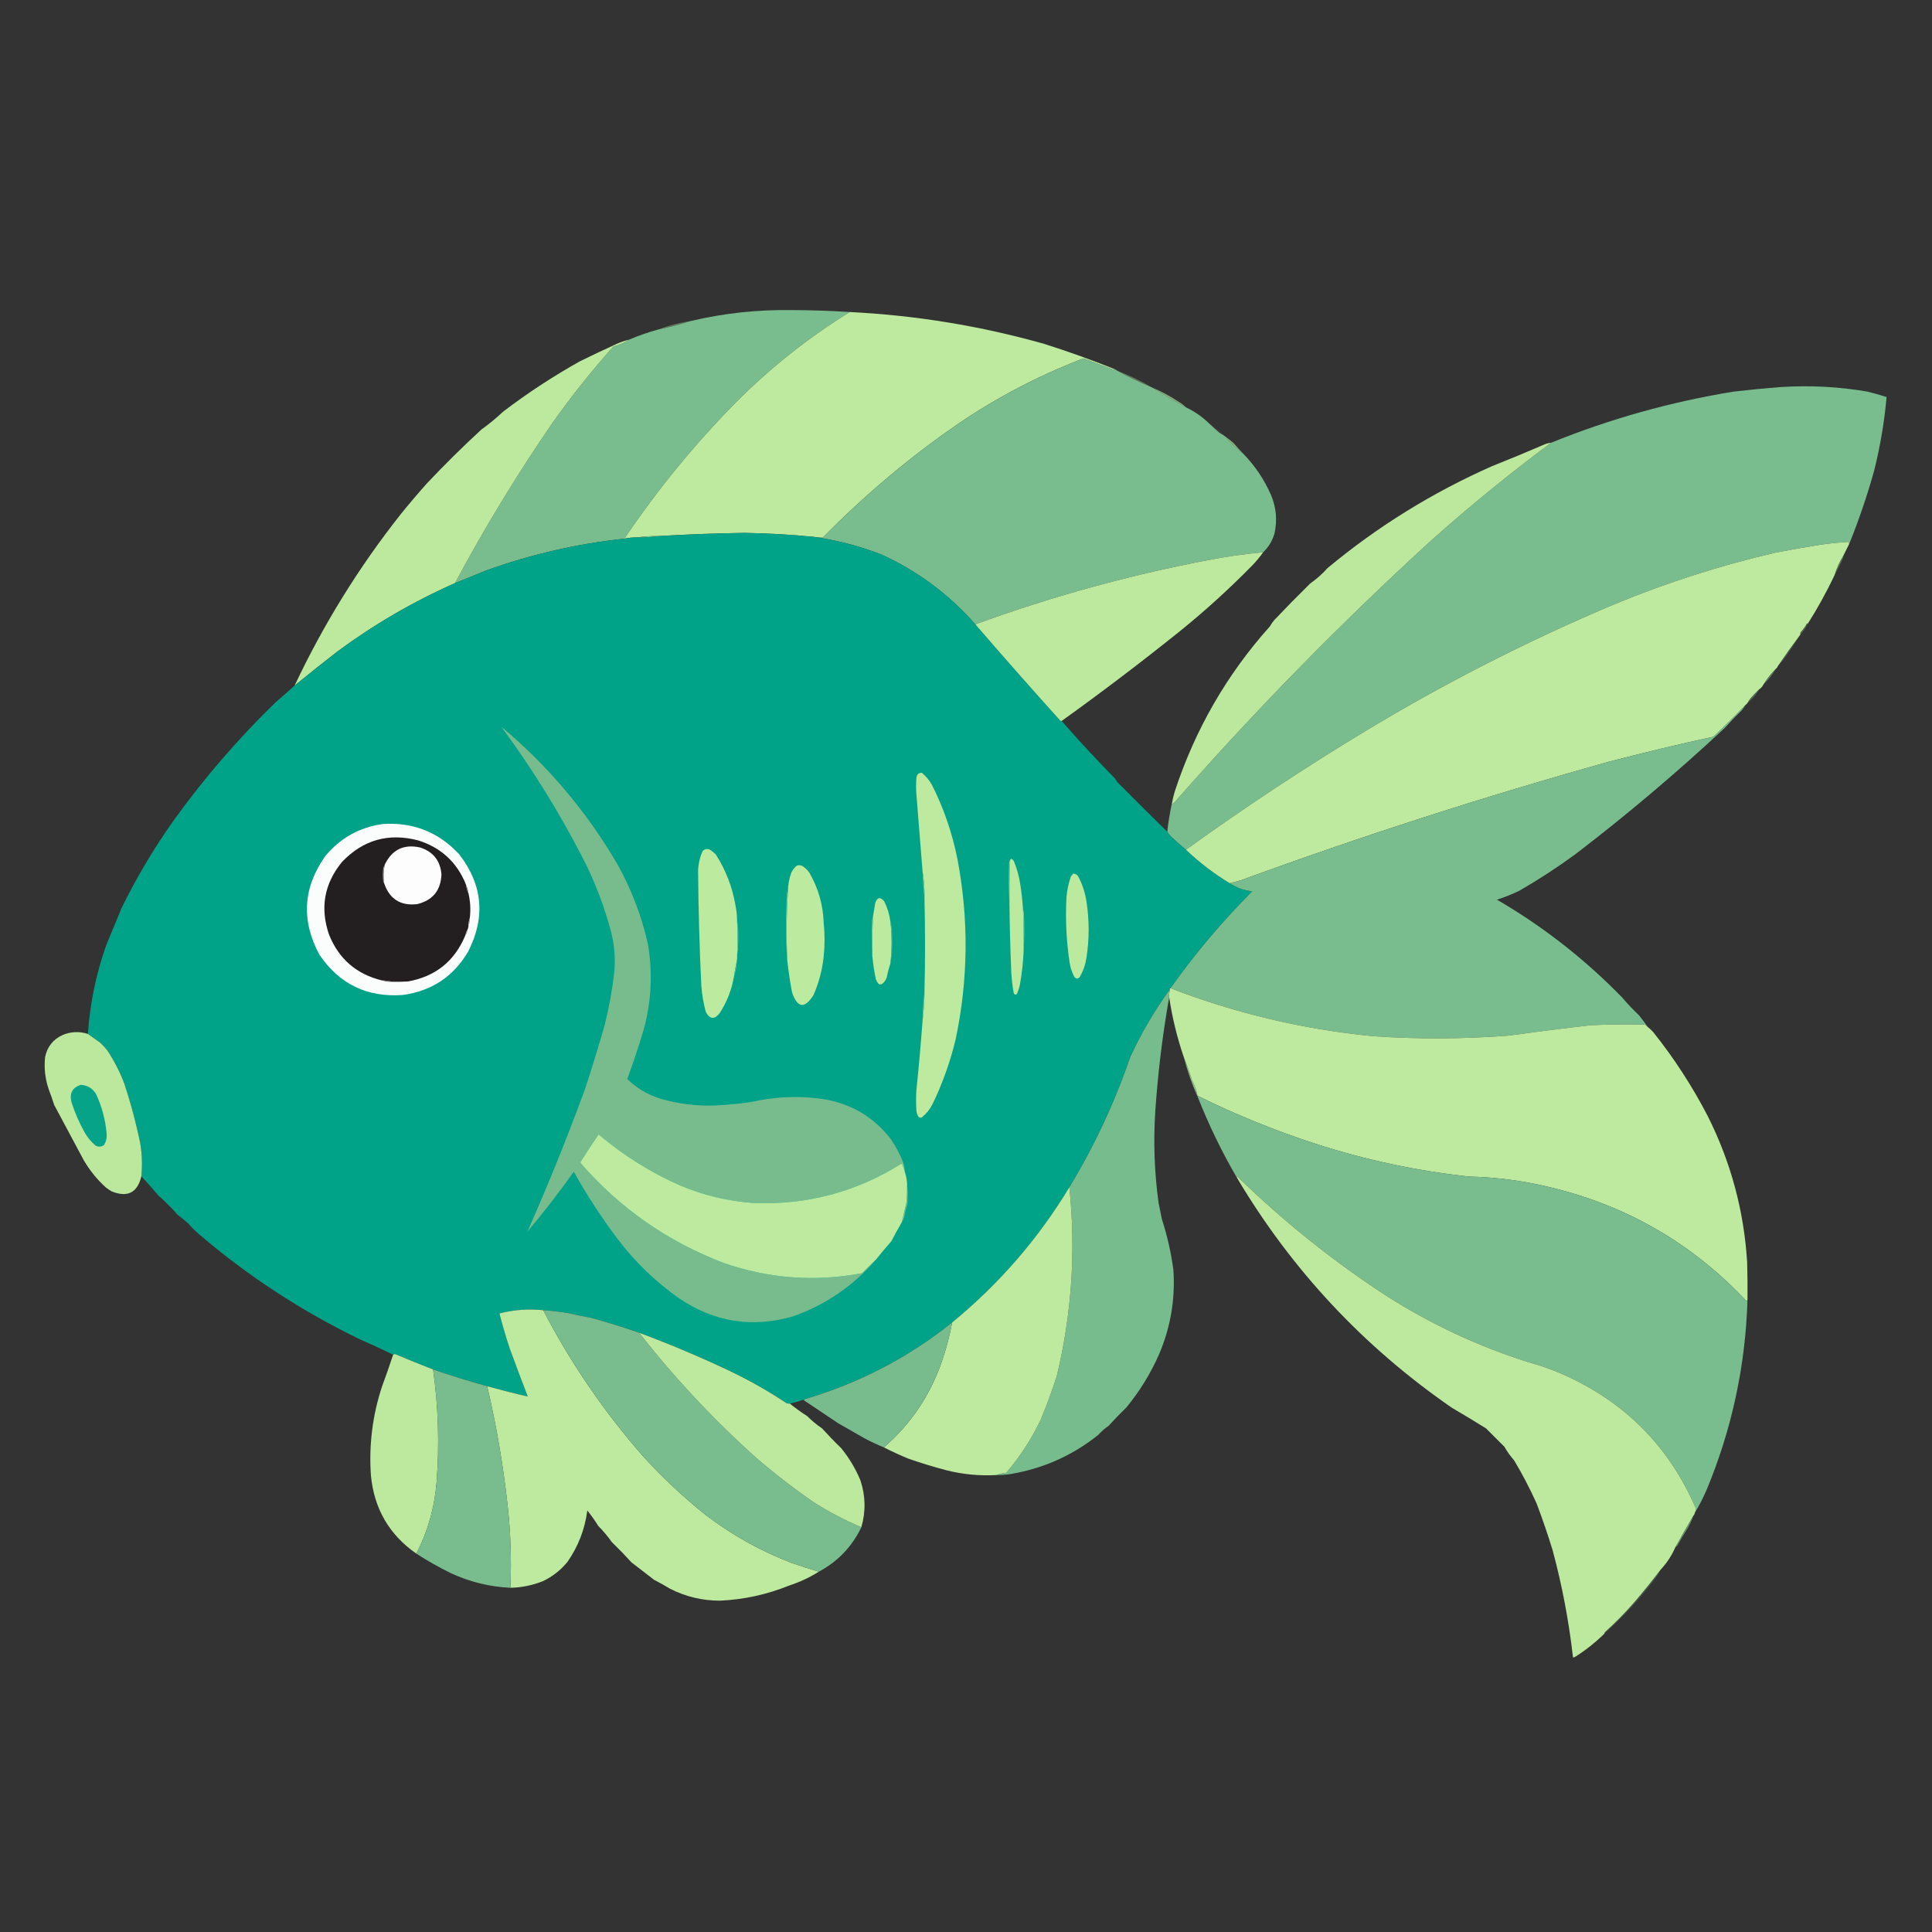 <?xml version="1.0" encoding="UTF-8"?>
<!DOCTYPE svg PUBLIC "-//W3C//DTD SVG 1.1//EN" "http://www.w3.org/Graphics/SVG/1.1/DTD/svg11.dtd">
<svg xmlns="http://www.w3.org/2000/svg" version="1.1" width="3000px" height="3000px" style="shape-rendering:geometricPrecision; text-rendering:geometricPrecision; image-rendering:optimizeQuality; fill-rule:evenodd; clip-rule:evenodd" xmlns:xlink="http://www.w3.org/1999/xlink">
<rect width="100%" height="100%" fill="#333333" stroke="none"/>
<g><path style="opacity:1" fill="#79bd8f" d="M 1319.5,484.5 C 1255.09,524.352 1195.93,571.352 1142,625.5C 1077.77,690.8 1020.27,761.133 969.5,836.5C 895.803,844.342 824.136,860.842 754.5,886C 738.436,892.409 722.436,898.909 706.5,905.5C 752.438,819.606 802.938,736.606 858,656.5C 887.219,615.27 918.719,575.77 952.5,538C 961.182,535.821 969.182,532.321 976.5,527.5C 991.412,521.195 1006.75,515.862 1022.5,511.5C 1039.5,508.083 1056.17,503.75 1072.5,498.5C 1123.91,486.362 1176.08,480.695 1229,481.5C 1259.21,481.57 1289.37,482.57 1319.5,484.5 Z"/></g>
<g><path style="opacity:0.998" fill="#bdea9e" d="M 1319.5,484.5 C 1422.06,489.6 1522.73,506.1 1621.5,534C 1658.74,545.8 1695.41,558.966 1731.5,573.5C 1731.26,574.097 1730.76,574.43 1730,574.5C 1714.15,568.604 1698.32,562.604 1682.5,556.5C 1613.11,583.028 1547.77,617.195 1486.5,659C 1411.46,710.773 1341.79,769.439 1277.5,835C 1272.54,834.65 1267.54,834.15 1262.5,833.5C 1227.09,830.034 1191.59,828.034 1156,827.5C 1110.97,828.131 1066.14,829.798 1021.5,832.5C 1010.63,832.299 999.961,832.965 989.5,834.5C 982.709,834.39 976.043,835.056 969.5,836.5C 1020.27,761.133 1077.77,690.8 1142,625.5C 1195.93,571.352 1255.09,524.352 1319.5,484.5 Z"/></g>
<g><path style="opacity:0.418" fill="#9ed497" d="M 1072.5,498.5 C 1056.17,503.75 1039.5,508.083 1022.5,511.5C 1038.58,505.312 1055.25,500.979 1072.5,498.5 Z"/></g>
<g><path style="opacity:0.993" fill="#bdea9e" d="M 976.5,527.5 C 969.182,532.321 961.182,535.821 952.5,538C 918.719,575.77 887.219,615.27 858,656.5C 802.938,736.606 752.438,819.606 706.5,905.5C 641.505,934.324 580.505,969.824 523.5,1012C 501.257,1029.28 479.257,1046.78 457.5,1064.5C 502.604,968.896 557.77,879.896 623,797.5C 635.929,781.565 649.262,765.898 663,750.5C 690.143,721.691 718.309,693.858 747.5,667C 759.393,658.449 770.726,649.116 781.5,639C 819.249,610.278 858.915,584.278 900.5,561C 919.338,551.749 938.338,542.749 957.5,534C 963.669,531.243 970.003,529.077 976.5,527.5 Z"/></g>
<g><path style="opacity:1" fill="#79bd8f" d="M 1731.5,573.5 C 1732.71,573.932 1733.71,574.599 1734.5,575.5C 1751.5,584.991 1769.5,593.658 1788.5,601.5C 1805.92,612.257 1823.59,622.59 1841.5,632.5C 1854.87,638.852 1866.87,647.186 1877.5,657.5C 1882.64,662.468 1887.97,667.301 1893.5,672C 1897,674.022 1900.34,676.189 1903.5,678.5C 1905.26,680.478 1906.93,682.644 1908.5,685C 1915.72,691.73 1923.06,698.23 1930.5,704.5C 1948.98,723.457 1963.48,745.123 1974,769.5C 1981.83,788.667 1983.5,808.334 1979,828.5C 1975.68,839.828 1969.85,849.494 1961.5,857.5C 1932.3,860.22 1903.3,864.386 1874.5,870C 1751.69,893.532 1631.69,926.698 1514.5,969.5C 1473.5,922.853 1424.84,886.687 1368.5,861C 1334.1,847.734 1298.76,838.567 1262.5,833.5C 1267.54,834.15 1272.54,834.65 1277.5,835C 1341.79,769.439 1411.46,710.773 1486.5,659C 1547.77,617.195 1613.11,583.028 1682.5,556.5C 1698.32,562.604 1714.15,568.604 1730,574.5C 1730.76,574.43 1731.26,574.097 1731.5,573.5 Z"/></g>
<g><path style="opacity:0.388" fill="#aedf9a" d="M 1734.5,575.5 C 1753.32,582.578 1771.32,591.245 1788.5,601.5C 1769.5,593.658 1751.5,584.991 1734.5,575.5 Z"/></g>
<g><path style="opacity:0.999" fill="#79bd8f" d="M 2871.5,844.5 C 2870.6,843.791 2870.26,842.791 2870.5,841.5C 2855.44,842.308 2840.44,843.808 2825.5,846C 2802.79,849.743 2780.12,853.743 2757.5,858C 2671.96,877.846 2588.63,904.512 2507.5,938C 2373.83,994.335 2244.83,1060 2120.5,1135C 2024.88,1192.83 1931.88,1254.33 1841.5,1319.5C 1834.7,1313.88 1828.04,1308.04 1821.5,1302C 1817.89,1298.9 1814.89,1295.4 1812.5,1291.5C 1814.11,1277.01 1816.45,1262.68 1819.5,1248.5C 1821.72,1247.8 1823.55,1246.46 1825,1244.5C 1949.63,1102.53 2081.8,967.698 2221.5,840C 2281.7,786.276 2344.03,735.442 2408.5,687.5C 2500.11,650.355 2594.78,623.855 2692.5,608C 2716.79,605.205 2741.12,602.871 2765.5,601C 2810.44,598.134 2855.11,600.467 2899.5,608C 2909.62,610.54 2919.62,613.374 2929.5,616.5C 2926.03,655.342 2919.53,693.676 2910,731.5C 2899.24,769.962 2886.4,807.629 2871.5,844.5 Z"/></g>
<g><path style="opacity:0.686" fill="#addf9a" d="M 1788.5,601.5 C 1803.17,607.668 1817.17,615.168 1830.5,624C 1834.6,626.37 1838.26,629.203 1841.5,632.5C 1823.59,622.59 1805.92,612.257 1788.5,601.5 Z"/></g>
<g><path style="opacity:0.059" fill="#abdf98" d="M 1877.5,657.5 C 1887.33,662.99 1896,669.99 1903.5,678.5C 1900.34,676.189 1897,674.022 1893.5,672C 1887.97,667.301 1882.64,662.468 1877.5,657.5 Z"/></g>
<g><path style="opacity:0.733" fill="#a8df95" d="M 1903.5,678.5 C 1907.62,681.453 1911.62,684.619 1915.5,688C 1920.34,693.67 1925.34,699.17 1930.5,704.5C 1923.06,698.23 1915.72,691.73 1908.5,685C 1906.93,682.644 1905.26,680.478 1903.5,678.5 Z"/></g>
<g><path style="opacity:0.99" fill="#bdea9e" d="M 2408.5,687.5 C 2344.03,735.442 2281.7,786.276 2221.5,840C 2081.8,967.698 1949.63,1102.53 1825,1244.5C 1823.55,1246.46 1821.72,1247.8 1819.5,1248.5C 1820.68,1242.11 1822.18,1235.78 1824,1229.5C 1855.55,1133.1 1904.88,1047.44 1972,972.5C 1973.94,968.89 1976.28,965.557 1979,962.5C 1997.14,943.362 2015.64,924.528 2034.5,906C 2044.44,899.056 2053.44,891.056 2061.5,882C 2138.92,817.673 2223.92,765.006 2316.5,724C 2343.98,713.06 2371.32,701.727 2398.5,690C 2401.72,688.648 2405.05,687.814 2408.5,687.5 Z"/></g>
<g><path style="opacity:1" fill="#00a388" d="M 1262.5,833.5 C 1298.76,838.567 1334.1,847.734 1368.5,861C 1424.84,886.687 1473.5,922.853 1514.5,969.5C 1557.42,1019.26 1600.92,1068.59 1645,1117.5C 1645.82,1118.82 1646.98,1119.49 1648.5,1119.5C 1675.14,1149.98 1702.64,1179.64 1731,1208.5C 1732.33,1210.5 1733.67,1212.5 1735,1214.5C 1760.67,1240.34 1786.51,1266.01 1812.5,1291.5C 1814.89,1295.4 1817.89,1298.9 1821.5,1302C 1828.04,1308.04 1834.7,1313.88 1841.5,1319.5C 1862.36,1339.26 1885.02,1356.59 1909.5,1371.5C 1920.03,1378.41 1931.69,1382.58 1944.5,1384C 1897.82,1430.81 1855.49,1480.98 1817.5,1534.5C 1816.66,1534.84 1816.33,1535.51 1816.5,1536.5C 1792.64,1569.27 1772.14,1604.27 1755,1641.5C 1730.72,1712.39 1699.22,1779.72 1660.5,1843.5C 1611.99,1923.74 1551.32,1993.74 1478.5,2053.5C 1410.51,2107.92 1334.35,2147.59 1250,2172.5C 1248.97,2172.84 1248.47,2173.5 1248.5,2174.5C 1247.88,2174.39 1247.38,2174.06 1247,2173.5C 1240.32,2176 1233.49,2178 1226.5,2179.5C 1224.8,2179.66 1223.13,2179.49 1221.5,2179C 1193.47,2160.31 1164.13,2143.64 1133.5,2129C 1087.38,2107.12 1040.38,2087.29 992.5,2069.5C 967.564,2060.76 942.231,2052.93 916.5,2046C 905.082,2044.05 893.748,2041.72 882.5,2039C 869.572,2036.8 856.572,2035.3 843.5,2034.5C 820.627,2032.04 797.961,2033.7 775.5,2039.5C 780.304,2058.34 785.804,2077 792,2095.5C 801.026,2119.97 810.192,2144.31 819.5,2168.5C 798.378,2163.64 777.378,2158.3 756.5,2152.5C 728.217,2144.76 700.217,2136.1 672.5,2126.5C 653.152,2119 633.819,2111.17 614.5,2103C 613.072,2102.42 611.738,2102.59 610.5,2103.5C 593.683,2095.39 576.683,2087.56 559.5,2080C 468.413,2036 384.747,1981.34 308.5,1916C 302.694,1911.11 297.36,1905.77 292.5,1900C 287.017,1895.09 281.351,1890.43 275.5,1886C 266.333,1875.5 256.5,1865.67 246,1856.5C 237.375,1846.2 228.541,1836.2 219.5,1826.5C 221.149,1809.77 220.649,1793.1 218,1776.5C 211.545,1744.68 203.212,1713.35 193,1682.5C 186.152,1664.47 177.486,1647.47 167,1631.5C 163.535,1627.03 159.702,1622.87 155.5,1619C 149.1,1614.48 142.767,1609.98 136.5,1605.5C 139.654,1558.23 149.154,1512.23 165,1467.5C 172.975,1448.18 180.975,1428.85 189,1409.5C 212.417,1361.81 239.417,1316.48 270,1273.5C 317.256,1207.88 370.09,1146.72 428.5,1090C 438.386,1081.61 448.052,1073.11 457.5,1064.5C 479.257,1046.78 501.257,1029.28 523.5,1012C 580.505,969.824 641.505,934.324 706.5,905.5C 722.436,898.909 738.436,892.409 754.5,886C 824.136,860.842 895.803,844.342 969.5,836.5C 976.043,835.056 982.709,834.39 989.5,834.5C 1000.38,834.758 1011.04,834.091 1021.5,832.5C 1066.14,829.798 1110.97,828.131 1156,827.5C 1191.59,828.034 1227.09,830.034 1262.5,833.5 Z"/></g>
<g><path style="opacity:1" fill="#61c692" d="M 1021.5,832.5 C 1011.04,834.091 1000.38,834.758 989.5,834.5C 999.961,832.965 1010.63,832.299 1021.5,832.5 Z"/></g>
<g><path style="opacity:1" fill="#bdea9e" d="M 2871.5,844.5 C 2868.48,850.534 2865.48,856.534 2862.5,862.5C 2856.47,872.221 2851.81,882.555 2848.5,893.5C 2836.04,919.764 2822.04,945.097 2806.5,969.5C 2806.63,968.761 2806.46,968.094 2806,967.5C 2803.4,972.729 2800.07,977.396 2796,981.5C 2795.51,982.793 2795.34,984.127 2795.5,985.5C 2783.45,1001.55 2771.79,1017.88 2760.5,1034.5C 2759.97,1036.23 2758.97,1037.56 2757.5,1038.5C 2750.21,1045.76 2743.87,1053.76 2738.5,1062.5C 2736.88,1065.78 2734.55,1068.45 2731.5,1070.5C 2726.79,1074.9 2722.29,1079.57 2718,1084.5C 2716.25,1086.73 2714.75,1089.07 2713.5,1091.5C 2712.83,1092.83 2711.83,1093.83 2710.5,1094.5C 2694.37,1111.47 2677.7,1127.97 2660.5,1144C 2605.94,1155.89 2551.61,1168.89 2497.5,1183C 2304.74,1236.92 2114.41,1298.25 1926.5,1367C 1920.93,1368.64 1915.26,1370.14 1909.5,1371.5C 1885.02,1356.59 1862.36,1339.26 1841.5,1319.5C 1931.88,1254.33 2024.88,1192.83 2120.5,1135C 2244.83,1060 2373.83,994.335 2507.5,938C 2588.63,904.512 2671.96,877.846 2757.5,858C 2780.12,853.743 2802.79,849.743 2825.5,846C 2840.44,843.808 2855.44,842.308 2870.5,841.5C 2870.26,842.791 2870.6,843.791 2871.5,844.5 Z"/></g>
<g><path style="opacity:0.996" fill="#bdea9e" d="M 1961.5,857.5 C 1956.28,864.9 1950.44,871.9 1944,878.5C 1909.01,914.159 1872.18,947.659 1833.5,979C 1773.14,1027.52 1711.48,1074.35 1648.5,1119.5C 1646.98,1119.49 1645.82,1118.82 1645,1117.5C 1600.92,1068.59 1557.42,1019.26 1514.5,969.5C 1631.69,926.698 1751.69,893.532 1874.5,870C 1903.3,864.386 1932.3,860.22 1961.5,857.5 Z"/></g>
<g><path style="opacity:0.384" fill="#98d496" d="M 2862.5,862.5 C 2862.66,863.873 2862.49,865.207 2862,866.5C 2857.77,875.735 2853.27,884.735 2848.5,893.5C 2851.81,882.555 2856.47,872.221 2862.5,862.5 Z"/></g>
<g><path style="opacity:0.4" fill="#84bb88" d="M 2806.5,969.5 C 2803.61,975.388 2799.94,980.722 2795.5,985.5C 2795.34,984.127 2795.51,982.793 2796,981.5C 2800.07,977.396 2803.4,972.729 2806,967.5C 2806.46,968.094 2806.63,968.761 2806.5,969.5 Z"/></g>
<g><path style="opacity:0.251" fill="#8dc991" d="M 2795.5,985.5 C 2789.25,995.6 2782.75,1005.6 2776,1015.5C 2771.29,1022.27 2766.13,1028.6 2760.5,1034.5C 2771.79,1017.88 2783.45,1001.55 2795.5,985.5 Z"/></g>
<g><path style="opacity:0.451" fill="#8dc792" d="M 2757.5,1038.5 C 2752.61,1047.6 2746.28,1055.6 2738.5,1062.5C 2743.87,1053.76 2750.21,1045.76 2757.5,1038.5 Z"/></g>
<g><path style="opacity:0.4" fill="#82c38b" d="M 2731.5,1070.5 C 2727.03,1078.65 2721.03,1085.65 2713.5,1091.5C 2714.75,1089.07 2716.25,1086.73 2718,1084.5C 2722.29,1079.57 2726.79,1074.9 2731.5,1070.5 Z"/></g>
<g><path style="opacity:1" fill="#78bc8e" d="M 1405.5,1821.5 C 1404.15,1816.5 1402.48,1811.5 1400.5,1806.5C 1329.97,1850.88 1252.97,1871.38 1169.5,1868C 1130.33,1865.1 1092.66,1856.1 1056.5,1841C 1010.27,1820.56 967.937,1794.06 929.5,1761.5C 920.098,1775.29 910.931,1789.29 902,1803.5C 901.333,1804.5 901.333,1805.5 902,1806.5C 962.926,1876.41 1036.76,1927.91 1123.5,1961C 1193.72,1985.45 1265.39,1990.79 1338.5,1977C 1345.7,1969.63 1353.04,1962.46 1360.5,1955.5C 1325.45,1996.38 1282.45,2025.88 1231.5,2044C 1168.07,2062.32 1109.07,2052.99 1054.5,2016C 1017.45,1989.95 985.287,1958.79 958,1922.5C 933.426,1889.7 911.093,1855.37 891,1819.5C 868.209,1851.4 844.209,1882.4 819,1912.5C 851.339,1839.44 881.339,1765.1 909,1689.5C 919.635,1656.94 929.635,1624.27 939,1591.5C 945.832,1564.18 950.832,1536.51 954,1508.5C 955.759,1487.88 954.093,1467.54 949,1447.5C 938.35,1406.89 923.35,1367.89 904,1330.5C 867.44,1259.68 825.606,1192.34 778.5,1128.5C 851.058,1189.24 911.224,1260.57 959,1342.5C 980.533,1381.24 996.2,1422.24 1006,1465.5C 1013.8,1511.02 1011.47,1556.02 999,1600.5C 991.406,1625.95 983.072,1650.95 974,1675.5C 991.591,1692.55 1012.42,1703.71 1036.5,1709C 1064.11,1715.81 1092.11,1718.14 1120.5,1716C 1136.25,1715.06 1151.91,1713.39 1167.5,1711C 1202.54,1703.07 1237.87,1701.41 1273.5,1706C 1318.79,1712.04 1355.29,1732.88 1383,1768.5C 1391.23,1780.28 1397.89,1792.95 1403,1806.5C 1404.05,1811.47 1404.88,1816.47 1405.5,1821.5 Z"/></g>
<g><path style="opacity:0.998" fill="#79bd8e" d="M 2710.5,1094.5 C 2708.91,1097.27 2707.08,1099.93 2705,1102.5C 2695.64,1111.53 2686.64,1120.86 2678,1130.5C 2603.56,1199.92 2526.06,1265.42 2445.5,1327C 2417.86,1347.16 2389.19,1365.83 2359.5,1383C 2348.17,1388.5 2336.5,1393.16 2324.5,1397C 2395.87,1438.57 2460.54,1489.07 2518.5,1548.5C 2526.81,1558.31 2535.65,1567.65 2545,1576.5C 2549.74,1582.4 2554.24,1588.4 2558.5,1594.5C 2557.04,1593.54 2555.71,1592.38 2554.5,1591C 2526.15,1590.26 2497.82,1590.6 2469.5,1592C 2427.45,1596.84 2385.45,1602.17 2343.5,1608C 2273.18,1613.45 2202.85,1613.79 2132.5,1609C 2023.89,1598.49 1918.89,1573.66 1817.5,1534.5C 1855.49,1480.98 1897.82,1430.81 1944.5,1384C 1931.69,1382.58 1920.03,1378.41 1909.5,1371.5C 1915.26,1370.14 1920.93,1368.64 1926.5,1367C 2114.41,1298.25 2304.74,1236.92 2497.5,1183C 2551.61,1168.89 2605.94,1155.89 2660.5,1144C 2677.7,1127.97 2694.37,1111.47 2710.5,1094.5 Z"/></g>
<g><path style="opacity:1" fill="#bdea9e" d="M 1432.5,1585.5 C 1434.44,1570.72 1435.44,1555.72 1435.5,1540.5C 1436.73,1491.82 1436.73,1443.15 1435.5,1394.5C 1435.81,1380.26 1434.81,1366.26 1432.5,1352.5C 1429.36,1312.85 1426.19,1273.18 1423,1233.5C 1422.33,1224.83 1422.33,1216.17 1423,1207.5C 1423.79,1202.37 1426.62,1199.87 1431.5,1200C 1437.74,1205.24 1442.9,1211.41 1447,1218.5C 1465.71,1255.63 1479.04,1294.63 1487,1335.5C 1504.44,1428.36 1503.44,1521.03 1484,1613.5C 1475.6,1648.6 1463.6,1682.26 1448,1714.5C 1443.96,1722.54 1438.46,1729.37 1431.5,1735C 1429.74,1735.8 1428.07,1735.63 1426.5,1734.5C 1424.45,1731.51 1423.28,1728.18 1423,1724.5C 1422.33,1713.83 1422.33,1703.17 1423,1692.5C 1426.7,1656.88 1429.86,1621.21 1432.5,1585.5 Z"/></g>
<g><path style="opacity:1" fill="#fbfcfc" d="M 594.5,1279.5 C 641.588,1276.47 681.088,1292.14 713,1326.5C 749.513,1373.78 754.179,1424.12 727,1477.5C 704.274,1516.31 670.441,1538.81 625.5,1545C 570.14,1549.01 526.974,1528.18 496,1482.5C 467.426,1429.46 470.426,1378.46 505,1329.5C 528.389,1301.22 558.222,1284.56 594.5,1279.5 Z"/></g>
<g><path style="opacity:1" fill="#231f20" d="M 723.5,1373.5 C 724.259,1378.43 725.592,1383.1 727.5,1387.5C 730.383,1400.06 731.05,1412.72 729.5,1425.5C 728.419,1428.63 727.753,1431.96 727.5,1435.5C 727.58,1438.78 726.913,1441.78 725.5,1444.5C 724.129,1446.94 723.129,1449.6 722.5,1452.5C 705.93,1492.47 676.263,1516.31 633.5,1524C 625.173,1524.5 616.84,1524.67 608.5,1524.5C 603.731,1523.11 598.731,1522.44 593.5,1522.5C 553.799,1512.96 526.299,1489.3 511,1451.5C 496.701,1410.01 503.368,1372.34 531,1338.5C 563.779,1304.09 603.279,1292.93 649.5,1305C 685.02,1316.24 709.687,1339.07 723.5,1373.5 Z"/></g>
<g><path style="opacity:1" fill="#fdfdfd" d="M 596.5,1371.5 C 594.95,1361.75 595.283,1352.08 597.5,1342.5C 608.812,1319.18 627.146,1310.34 652.5,1316C 672.824,1322.66 683.824,1336.66 685.5,1358C 684.394,1382.88 671.727,1398.21 647.5,1404C 621.761,1406.74 604.761,1395.91 596.5,1371.5 Z"/></g>
<g><path style="opacity:1" fill="#bcea9e" d="M 1144.5,1428.5 C 1145.24,1443.82 1145.57,1459.16 1145.5,1474.5C 1144.75,1479.46 1144.41,1484.46 1144.5,1489.5C 1142.52,1498.65 1140.85,1507.99 1139.5,1517.5C 1135.96,1537.31 1128.79,1555.64 1118,1572.5C 1109.86,1583.45 1102.53,1583.12 1096,1571.5C 1092.37,1558.1 1090.04,1544.43 1089,1530.5C 1086.1,1470.52 1084.43,1410.52 1084,1350.5C 1084.56,1340.38 1086.89,1330.71 1091,1321.5C 1093.91,1318.61 1097.41,1317.77 1101.5,1319C 1105.46,1321.23 1108.96,1324.07 1112,1327.5C 1127.09,1351.41 1137.09,1377.41 1142,1405.5C 1143.54,1413.1 1144.37,1420.76 1144.5,1428.5 Z"/></g>
<g><path style="opacity:1" fill="#bbe99e" d="M 1588.5,1411.5 C 1589.38,1433.15 1589.71,1454.82 1589.5,1476.5C 1588.76,1493.61 1586.93,1510.61 1584,1527.5C 1582.94,1533.03 1581.27,1538.36 1579,1543.5C 1576.55,1545.01 1574.88,1544.35 1574,1541.5C 1571.61,1528.28 1570.28,1514.95 1570,1501.5C 1568.68,1469.51 1567.84,1437.51 1567.5,1405.5C 1567.27,1382.15 1567.6,1358.82 1568.5,1335.5C 1568.81,1334.52 1569.48,1333.86 1570.5,1333.5C 1571.81,1334.31 1572.98,1335.31 1574,1336.5C 1578.73,1347.75 1582.06,1359.42 1584,1371.5C 1586.16,1384.76 1587.66,1398.1 1588.5,1411.5 Z"/></g>
<g><path style="opacity:1" fill="#bcea9e" d="M 1222.5,1491.5 C 1220.85,1455.8 1221.18,1420.13 1223.5,1384.5C 1223.48,1374.1 1225.31,1364.1 1229,1354.5C 1231.08,1350.42 1233.91,1346.92 1237.5,1344C 1240.23,1343.18 1242.89,1343.35 1245.5,1344.5C 1250.14,1347.31 1253.98,1350.98 1257,1355.5C 1270.7,1379.29 1278.03,1404.96 1279,1432.5C 1280.82,1450.18 1280.82,1467.85 1279,1485.5C 1276.81,1506.35 1271.48,1526.35 1263,1545.5C 1249.45,1566.68 1238.45,1565.35 1230,1541.5C 1226.78,1524.81 1224.28,1508.14 1222.5,1491.5 Z"/></g>
<g><path style="opacity:1" fill="#86d597" d="M 1568.5,1335.5 C 1567.6,1358.82 1567.27,1382.15 1567.5,1405.5C 1566.34,1383.67 1566.17,1361.67 1567,1339.5C 1567.21,1337.94 1567.71,1336.61 1568.5,1335.5 Z"/></g>
<g><path style="opacity:1" fill="#aaa9a9" d="M 597.5,1342.5 C 595.283,1352.08 594.95,1361.75 596.5,1371.5C 595.732,1370.74 595.232,1369.74 595,1368.5C 594.333,1361.83 594.333,1355.17 595,1348.5C 595.566,1346.28 596.4,1344.28 597.5,1342.5 Z"/></g>
<g><path style="opacity:1" fill="#bbea9e" d="M 1666.5,1356.5 C 1669.62,1356.64 1672.12,1357.98 1674,1360.5C 1680.58,1372.72 1684.91,1385.72 1687,1399.5C 1691.59,1428.84 1691.59,1458.17 1687,1487.5C 1685.45,1497.82 1682.11,1507.49 1677,1516.5C 1674,1520.5 1671,1520.5 1668,1516.5C 1664.59,1509.87 1662.26,1502.87 1661,1495.5C 1655.86,1461.68 1654.2,1427.68 1656,1393.5C 1656.94,1382.17 1659.28,1371.17 1663,1360.5C 1664.38,1359.29 1665.54,1357.96 1666.5,1356.5 Z"/></g>
<g><path style="opacity:1" fill="#64c793" d="M 1432.5,1352.5 C 1434.81,1366.26 1435.81,1380.26 1435.5,1394.5C 1433.85,1380.7 1432.85,1366.7 1432.5,1352.5 Z"/></g>
<g><path style="opacity:1" fill="#858383" d="M 723.5,1373.5 C 725.816,1377.79 727.15,1382.46 727.5,1387.5C 725.592,1383.1 724.259,1378.43 723.5,1373.5 Z"/></g>
<g><path style="opacity:1" fill="#bcea9e" d="M 1382.5,1430.5 C 1385.15,1452.5 1385.15,1474.5 1382.5,1496.5C 1380.23,1503.25 1378.39,1510.25 1377,1517.5C 1375.58,1521.87 1373.08,1525.37 1369.5,1528C 1367.83,1528.67 1366.17,1528.67 1364.5,1528C 1362.57,1525.74 1361.07,1523.24 1360,1520.5C 1357.51,1508.57 1355.68,1496.57 1354.5,1484.5C 1354.31,1464.15 1354.65,1443.82 1355.5,1423.5C 1356.56,1416.49 1357.72,1409.49 1359,1402.5C 1362.01,1393.17 1366.67,1392.17 1373,1399.5C 1377.92,1409.41 1381.09,1419.75 1382.5,1430.5 Z"/></g>
<g><path style="opacity:1" fill="#66c793" d="M 1223.5,1384.5 C 1221.18,1420.13 1220.85,1455.8 1222.5,1491.5C 1220.95,1473.69 1220.28,1455.69 1220.5,1437.5C 1220.43,1420.48 1220.93,1403.48 1222,1386.5C 1222.28,1385.58 1222.78,1384.92 1223.5,1384.5 Z"/></g>
<g><path style="opacity:1" fill="#9a9899" d="M 729.5,1425.5 C 729.664,1428.19 729.497,1430.85 729,1433.5C 728.722,1434.42 728.222,1435.08 727.5,1435.5C 727.753,1431.96 728.419,1428.63 729.5,1425.5 Z"/></g>
<g><path style="opacity:1" fill="#75ce95" d="M 1588.5,1411.5 C 1589.31,1413.63 1589.81,1415.96 1590,1418.5C 1590.83,1438 1590.66,1457.34 1589.5,1476.5C 1589.71,1454.82 1589.38,1433.15 1588.5,1411.5 Z"/></g>
<g><path style="opacity:1" fill="#60c693" d="M 1355.5,1423.5 C 1354.65,1443.82 1354.31,1464.15 1354.5,1484.5C 1353.34,1466 1353.17,1447.34 1354,1428.5C 1354.2,1426.62 1354.7,1424.95 1355.5,1423.5 Z"/></g>
<g><path style="opacity:1" fill="#939192" d="M 725.5,1444.5 C 725.655,1447.72 724.655,1450.38 722.5,1452.5C 723.129,1449.6 724.129,1446.94 725.5,1444.5 Z"/></g>
<g><path style="opacity:1" fill="#5ac492" d="M 1144.5,1428.5 C 1146.01,1437.45 1146.67,1446.62 1146.5,1456C 1146.5,1462.34 1146.17,1468.51 1145.5,1474.5C 1145.57,1459.16 1145.24,1443.82 1144.5,1428.5 Z"/></g>
<g><path style="opacity:1" fill="#46bb8f" d="M 1382.5,1430.5 C 1383.98,1434.23 1384.81,1438.23 1385,1442.5C 1385.67,1455.17 1385.67,1467.83 1385,1480.5C 1384.48,1486.03 1383.65,1491.36 1382.5,1496.5C 1385.15,1474.5 1385.15,1452.5 1382.5,1430.5 Z"/></g>
<g><path style="opacity:1" fill="#68c893" d="M 1144.5,1489.5 C 1144.12,1499.2 1142.45,1508.53 1139.5,1517.5C 1140.85,1507.99 1142.52,1498.65 1144.5,1489.5 Z"/></g>
<g><path style="opacity:1" fill="#5b5859" d="M 593.5,1522.5 C 598.731,1522.44 603.731,1523.11 608.5,1524.5C 603.25,1524.7 598.25,1524.03 593.5,1522.5 Z"/></g>
<g><path style="opacity:1" fill="#bdea9e" d="M 1817.5,1534.5 C 1918.89,1573.66 2023.89,1598.49 2132.5,1609C 2202.85,1613.79 2273.18,1613.45 2343.5,1608C 2385.45,1602.17 2427.45,1596.84 2469.5,1592C 2497.82,1590.6 2526.15,1590.26 2554.5,1591C 2555.71,1592.38 2557.04,1593.54 2558.5,1594.5C 2561.46,1596.96 2564.3,1599.63 2567,1602.5C 2599.57,1643.27 2627.9,1686.94 2652,1733.5C 2687.81,1804.94 2708.14,1880.61 2713,1960.5C 2713.5,1979.83 2713.67,1999.16 2713.5,2018.5C 2712.78,2018.92 2712.28,2019.58 2712,2020.5C 2627.62,1930.54 2525.12,1871.37 2404.5,1843C 2364.08,1833.32 2323.08,1827.99 2281.5,1827C 2199.97,1818.16 2120.3,1801.16 2042.5,1776C 1979.61,1755.54 1918.61,1730.71 1859.5,1701.5C 1857.96,1693.05 1855.13,1685.05 1851,1677.5C 1847.29,1665.51 1843.12,1653.85 1838.5,1642.5C 1827.96,1611.87 1820.29,1580.54 1815.5,1548.5C 1815.31,1544.43 1815.64,1540.43 1816.5,1536.5C 1816.33,1535.51 1816.66,1534.84 1817.5,1534.5 Z"/></g>
<g><path style="opacity:0.995" fill="#78bd8e" d="M 1816.5,1536.5 C 1815.64,1540.43 1815.31,1544.43 1815.5,1548.5C 1805.23,1606.64 1798.07,1665.31 1794,1724.5C 1790.81,1772.35 1792.47,1820.02 1799,1867.5C 1800.56,1875.86 1802.23,1884.19 1804,1892.5C 1812.37,1918.3 1818.37,1944.63 1822,1971.5C 1825.11,2016.96 1817.77,2060.63 1800,2102.5C 1786.76,2132.67 1769.76,2160.34 1749,2185.5C 1739.52,2194.64 1730.36,2204.14 1721.5,2214C 1715.55,2217.95 1710.22,2222.62 1705.5,2228C 1665.34,2260.16 1619.67,2280.49 1568.5,2289C 1561.2,2290.04 1553.87,2290.54 1546.5,2290.5C 1551.43,2288.7 1556.76,2287.53 1562.5,2287C 1583.97,2261.9 1601.8,2234.4 1616,2204.5C 1625.32,2182.21 1633.65,2159.54 1641,2136.5C 1664.25,2039.94 1670.75,1942.28 1660.5,1843.5C 1699.22,1779.72 1730.72,1712.39 1755,1641.5C 1772.14,1604.27 1792.64,1569.27 1816.5,1536.5 Z"/></g>
<g><path style="opacity:1" fill="#71cc95" d="M 1435.5,1540.5 C 1435.44,1555.72 1434.44,1570.72 1432.5,1585.5C 1432.67,1570.29 1433.67,1555.29 1435.5,1540.5 Z"/></g>
<g><path style="opacity:0.99" fill="#bdea9e" d="M 136.5,1605.5 C 142.767,1609.98 149.1,1614.48 155.5,1619C 159.702,1622.87 163.535,1627.03 167,1631.5C 177.486,1647.47 186.152,1664.47 193,1682.5C 203.212,1713.35 211.545,1744.68 218,1776.5C 220.649,1793.1 221.149,1809.77 219.5,1826.5C 213.419,1852.04 198.085,1859.88 173.5,1850C 170.328,1848.25 167.328,1846.25 164.5,1844C 150.848,1831.67 139.348,1817.5 130,1801.5C 114.667,1772.83 99.333,1744.17 84,1715.5C 81.628,1707.75 78.962,1700.08 76,1692.5C 70.186,1675.95 68.186,1658.95 70,1641.5C 73.326,1625.35 82.493,1613.85 97.5,1607C 110.359,1601.75 123.359,1601.25 136.5,1605.5 Z"/></g>
<g><path style="opacity:0.869" fill="#9dd494" d="M 1838.5,1642.5 C 1843.12,1653.85 1847.29,1665.51 1851,1677.5C 1855.13,1685.05 1857.96,1693.05 1859.5,1701.5C 1859.5,1701.83 1859.5,1702.17 1859.5,1702.5C 1850.85,1683.17 1843.85,1663.17 1838.5,1642.5 Z"/></g>
<g><path style="opacity:1" fill="#06a388" d="M 125.5,1684.5 C 135.682,1685.17 143.515,1689.84 149,1698.5C 158.096,1717.89 163.596,1738.22 165.5,1759.5C 166.263,1766.22 164.93,1772.39 161.5,1778C 157.361,1780.86 153.028,1781.19 148.5,1779C 141.933,1773.43 136.433,1766.93 132,1759.5C 123.362,1744.22 116.362,1728.22 111,1711.5C 107.556,1697.71 112.389,1688.71 125.5,1684.5 Z"/></g>
<g><path style="opacity:0.999" fill="#79bd8f" d="M 1859.5,1701.5 C 1918.61,1730.71 1979.61,1755.54 2042.5,1776C 2120.3,1801.16 2199.97,1818.16 2281.5,1827C 2323.08,1827.99 2364.08,1833.32 2404.5,1843C 2525.12,1871.37 2627.62,1930.54 2712,2020.5C 2712.28,2019.58 2712.78,2018.92 2713.5,2018.5C 2710.41,2120.81 2689.24,2219.15 2650,2313.5C 2644.58,2326 2638.42,2338 2631.5,2349.5C 2632.93,2346.99 2633.43,2344.32 2633,2341.5C 2591.26,2245.43 2522.43,2176.26 2426.5,2134C 2409.01,2126.28 2391.01,2119.95 2372.5,2115C 2294.57,2090.21 2221.24,2055.87 2152.5,2012C 2070.06,1958.27 1993.4,1896.93 1922.5,1828C 1921.56,1827.31 1920.9,1827.47 1920.5,1828.5C 1897.01,1788.18 1876.68,1746.18 1859.5,1702.5C 1859.5,1702.17 1859.5,1701.83 1859.5,1701.5 Z"/></g>
<g><path style="opacity:1" fill="#bdea9e" d="M 1405.5,1821.5 C 1407.23,1826.99 1408.23,1832.66 1408.5,1838.5C 1408.83,1848.19 1408.5,1857.86 1407.5,1867.5C 1405.16,1877.51 1402.83,1887.51 1400.5,1897.5C 1394.69,1907.46 1389.19,1917.46 1384,1927.5C 1375.93,1936.63 1368.1,1945.96 1360.5,1955.5C 1353.04,1962.46 1345.7,1969.63 1338.5,1977C 1265.39,1990.79 1193.72,1985.45 1123.5,1961C 1036.76,1927.91 962.926,1876.41 902,1806.5C 901.333,1805.5 901.333,1804.5 902,1803.5C 910.931,1789.29 920.098,1775.29 929.5,1761.5C 967.937,1794.06 1010.27,1820.56 1056.5,1841C 1092.66,1856.1 1130.33,1865.1 1169.5,1868C 1252.97,1871.38 1329.97,1850.88 1400.5,1806.5C 1402.48,1811.5 1404.15,1816.5 1405.5,1821.5 Z"/></g>
<g><path style="opacity:0.996" fill="#bdea9e" d="M 2631.5,2349.5 C 2631.34,2351.15 2630.67,2352.49 2629.5,2353.5C 2619.92,2369.66 2610.58,2386 2601.5,2402.5C 2595.82,2415.5 2588.15,2427.17 2578.5,2437.5C 2565.83,2454.13 2552.67,2470.46 2539,2486.5C 2524.37,2503.47 2508.7,2519.47 2492,2534.5C 2491.54,2535.09 2491.37,2535.76 2491.5,2536.5C 2477.51,2550.33 2462.17,2562.49 2445.5,2573C 2444.55,2573.48 2443.55,2573.65 2442.5,2573.5C 2436.17,2517.37 2425.67,2462.03 2411,2407.5C 2403.45,2382.85 2395.12,2358.52 2386,2334.5C 2375.61,2311.38 2363.94,2289.05 2351,2267.5C 2345.25,2260.99 2340.25,2253.99 2336,2246.5C 2326.47,2236.97 2316.97,2227.47 2307.5,2218C 2290,2207.08 2272.33,2196.42 2254.5,2186C 2117.11,2091.11 2005.78,1971.94 1920.5,1828.5C 1920.9,1827.47 1921.56,1827.31 1922.5,1828C 1993.4,1896.93 2070.06,1958.27 2152.5,2012C 2221.24,2055.87 2294.57,2090.21 2372.5,2115C 2391.01,2119.95 2409.01,2126.28 2426.5,2134C 2522.43,2176.26 2591.26,2245.43 2633,2341.5C 2633.43,2344.32 2632.93,2346.99 2631.5,2349.5 Z"/></g>
<g><path style="opacity:0.999" fill="#bdea9e" d="M 1660.5,1843.5 C 1670.75,1942.28 1664.25,2039.94 1641,2136.5C 1633.65,2159.54 1625.32,2182.21 1616,2204.5C 1601.8,2234.4 1583.97,2261.9 1562.5,2287C 1556.76,2287.53 1551.43,2288.7 1546.5,2290.5C 1520.54,2291.88 1494.87,2289.38 1469.5,2283C 1449.57,2277.77 1429.91,2271.77 1410.5,2265C 1397.52,2259.63 1384.85,2253.79 1372.5,2247.5C 1414,2211.51 1443.84,2167.51 1462,2115.5C 1469.07,2095.2 1474.57,2074.54 1478.5,2053.5C 1551.32,1993.74 1611.99,1923.74 1660.5,1843.5 Z"/></g>
<g><path style="opacity:1" fill="#6fbe8f" d="M 1408.5,1838.5 C 1409.66,1848.66 1409.83,1858.99 1409,1869.5C 1406.87,1876.35 1405.2,1883.35 1404,1890.5C 1403.1,1893.07 1401.93,1895.4 1400.5,1897.5C 1402.83,1887.51 1405.16,1877.51 1407.5,1867.5C 1408.5,1857.86 1408.83,1848.19 1408.5,1838.5 Z"/></g>
<g><path style="opacity:0.997" fill="#bdea9e" d="M 843.5,2034.5 C 885.733,2115.65 936.9,2190.65 997,2259.5C 1027.67,2293.51 1060.84,2324.68 1096.5,2353C 1137.16,2383.93 1181.5,2408.6 1229.5,2427C 1243.52,2431.84 1257.52,2436.34 1271.5,2440.5C 1257.06,2449.55 1241.72,2456.72 1225.5,2462C 1191.15,2475.9 1155.48,2483.74 1118.5,2485.5C 1090.98,2485.62 1064.98,2479.45 1040.5,2467C 1032.33,2462.08 1023.99,2457.41 1015.5,2453C 1003.83,2444 992.167,2435 980.5,2426C 970.669,2415.17 960.503,2404.67 950,2394.5C 943.703,2385.57 936.703,2377.24 929,2369.5C 923.836,2361.18 918.169,2353.18 912,2345.5C 908.116,2374.84 897.783,2401.51 881,2425.5C 870.666,2438.08 858.166,2447.92 843.5,2455C 827.148,2461.64 810.148,2465.14 792.5,2465.5C 794.419,2422.05 792.919,2378.72 788,2335.5C 781.169,2273.85 770.669,2212.85 756.5,2152.5C 777.378,2158.3 798.378,2163.64 819.5,2168.5C 810.192,2144.31 801.026,2119.97 792,2095.5C 785.804,2077 780.304,2058.34 775.5,2039.5C 797.961,2033.7 820.627,2032.04 843.5,2034.5 Z"/></g>
<g><path style="opacity:1" fill="#79bd8f" d="M 843.5,2034.5 C 856.572,2035.3 869.572,2036.8 882.5,2039C 893.748,2041.72 905.082,2044.05 916.5,2046C 942.231,2052.93 967.564,2060.76 992.5,2069.5C 1046.95,2139.15 1107.61,2203.98 1174.5,2264C 1202.69,2288.2 1232.02,2310.86 1262.5,2332C 1286.43,2347.3 1311.43,2360.46 1337.5,2371.5C 1323,2401.67 1301,2424.67 1271.5,2440.5C 1257.52,2436.34 1243.52,2431.84 1229.5,2427C 1181.5,2408.6 1137.16,2383.93 1096.5,2353C 1060.84,2324.68 1027.67,2293.51 997,2259.5C 936.9,2190.65 885.733,2115.65 843.5,2034.5 Z"/></g>
<g><path style="opacity:0.997" fill="#78bc8e" d="M 1478.5,2053.5 C 1474.57,2074.54 1469.07,2095.2 1462,2115.5C 1443.84,2167.51 1414,2211.51 1372.5,2247.5C 1362.68,2243.5 1353.01,2239 1343.5,2234C 1329.48,2225.97 1315.48,2217.97 1301.5,2210C 1283.8,2198.16 1266.14,2186.32 1248.5,2174.5C 1248.47,2173.5 1248.97,2172.84 1250,2172.5C 1334.35,2147.59 1410.51,2107.92 1478.5,2053.5 Z"/></g>
<g><path style="opacity:0.996" fill="#bdea9e" d="M 992.5,2069.5 C 1040.38,2087.29 1087.38,2107.12 1133.5,2129C 1164.13,2143.64 1193.47,2160.31 1221.5,2179C 1223.13,2179.49 1224.8,2179.66 1226.5,2179.5C 1235.08,2186.47 1244.08,2192.97 1253.5,2199C 1260.58,2206.09 1268.25,2212.42 1276.5,2218C 1285.97,2228.47 1295.8,2238.64 1306,2248.5C 1318.39,2263.59 1328.39,2280.26 1336,2298.5C 1344.05,2322.7 1344.55,2347.03 1337.5,2371.5C 1311.43,2360.46 1286.43,2347.3 1262.5,2332C 1232.02,2310.86 1202.69,2288.2 1174.5,2264C 1107.61,2203.98 1046.95,2139.15 992.5,2069.5 Z"/></g>
<g><path style="opacity:0.993" fill="#bdea9e" d="M 672.5,2126.5 C 680.605,2184.29 682.438,2242.29 678,2300.5C 674.965,2339.98 664.465,2377.31 646.5,2412.5C 604.518,2383.24 581.018,2342.9 576,2291.5C 572.638,2244.4 578.304,2198.4 593,2153.5C 599.142,2136.89 604.975,2120.23 610.5,2103.5C 611.738,2102.59 613.072,2102.42 614.5,2103C 633.819,2111.17 653.152,2119 672.5,2126.5 Z"/></g>
<g><path style="opacity:0.999" fill="#79bd8f" d="M 672.5,2126.5 C 700.217,2136.1 728.217,2144.76 756.5,2152.5C 770.669,2212.85 781.169,2273.85 788,2335.5C 792.919,2378.72 794.419,2422.05 792.5,2465.5C 760.346,2463.96 729.68,2456.46 700.5,2443C 681.818,2433.85 663.818,2423.68 646.5,2412.5C 664.465,2377.31 674.965,2339.98 678,2300.5C 682.438,2242.29 680.605,2184.29 672.5,2126.5 Z"/></g>
<g><path style="opacity:0.608" fill="#8bca90" d="M 2629.5,2353.5 C 2627.23,2360.05 2624.39,2366.38 2621,2372.5C 2615.41,2381.34 2610.08,2390.34 2605,2399.5C 2603.96,2400.71 2602.79,2401.71 2601.5,2402.5C 2610.58,2386 2619.92,2369.66 2629.5,2353.5 Z"/></g>
<g><path style="opacity:0.267" fill="#87c58e" d="M 2578.5,2437.5 C 2576.92,2440.93 2575.09,2444.26 2573,2447.5C 2548.86,2479.81 2521.69,2509.48 2491.5,2536.5C 2491.37,2535.76 2491.54,2535.09 2492,2534.5C 2508.7,2519.47 2524.37,2503.47 2539,2486.5C 2552.67,2470.46 2565.83,2454.13 2578.5,2437.5 Z"/></g>
</svg>
